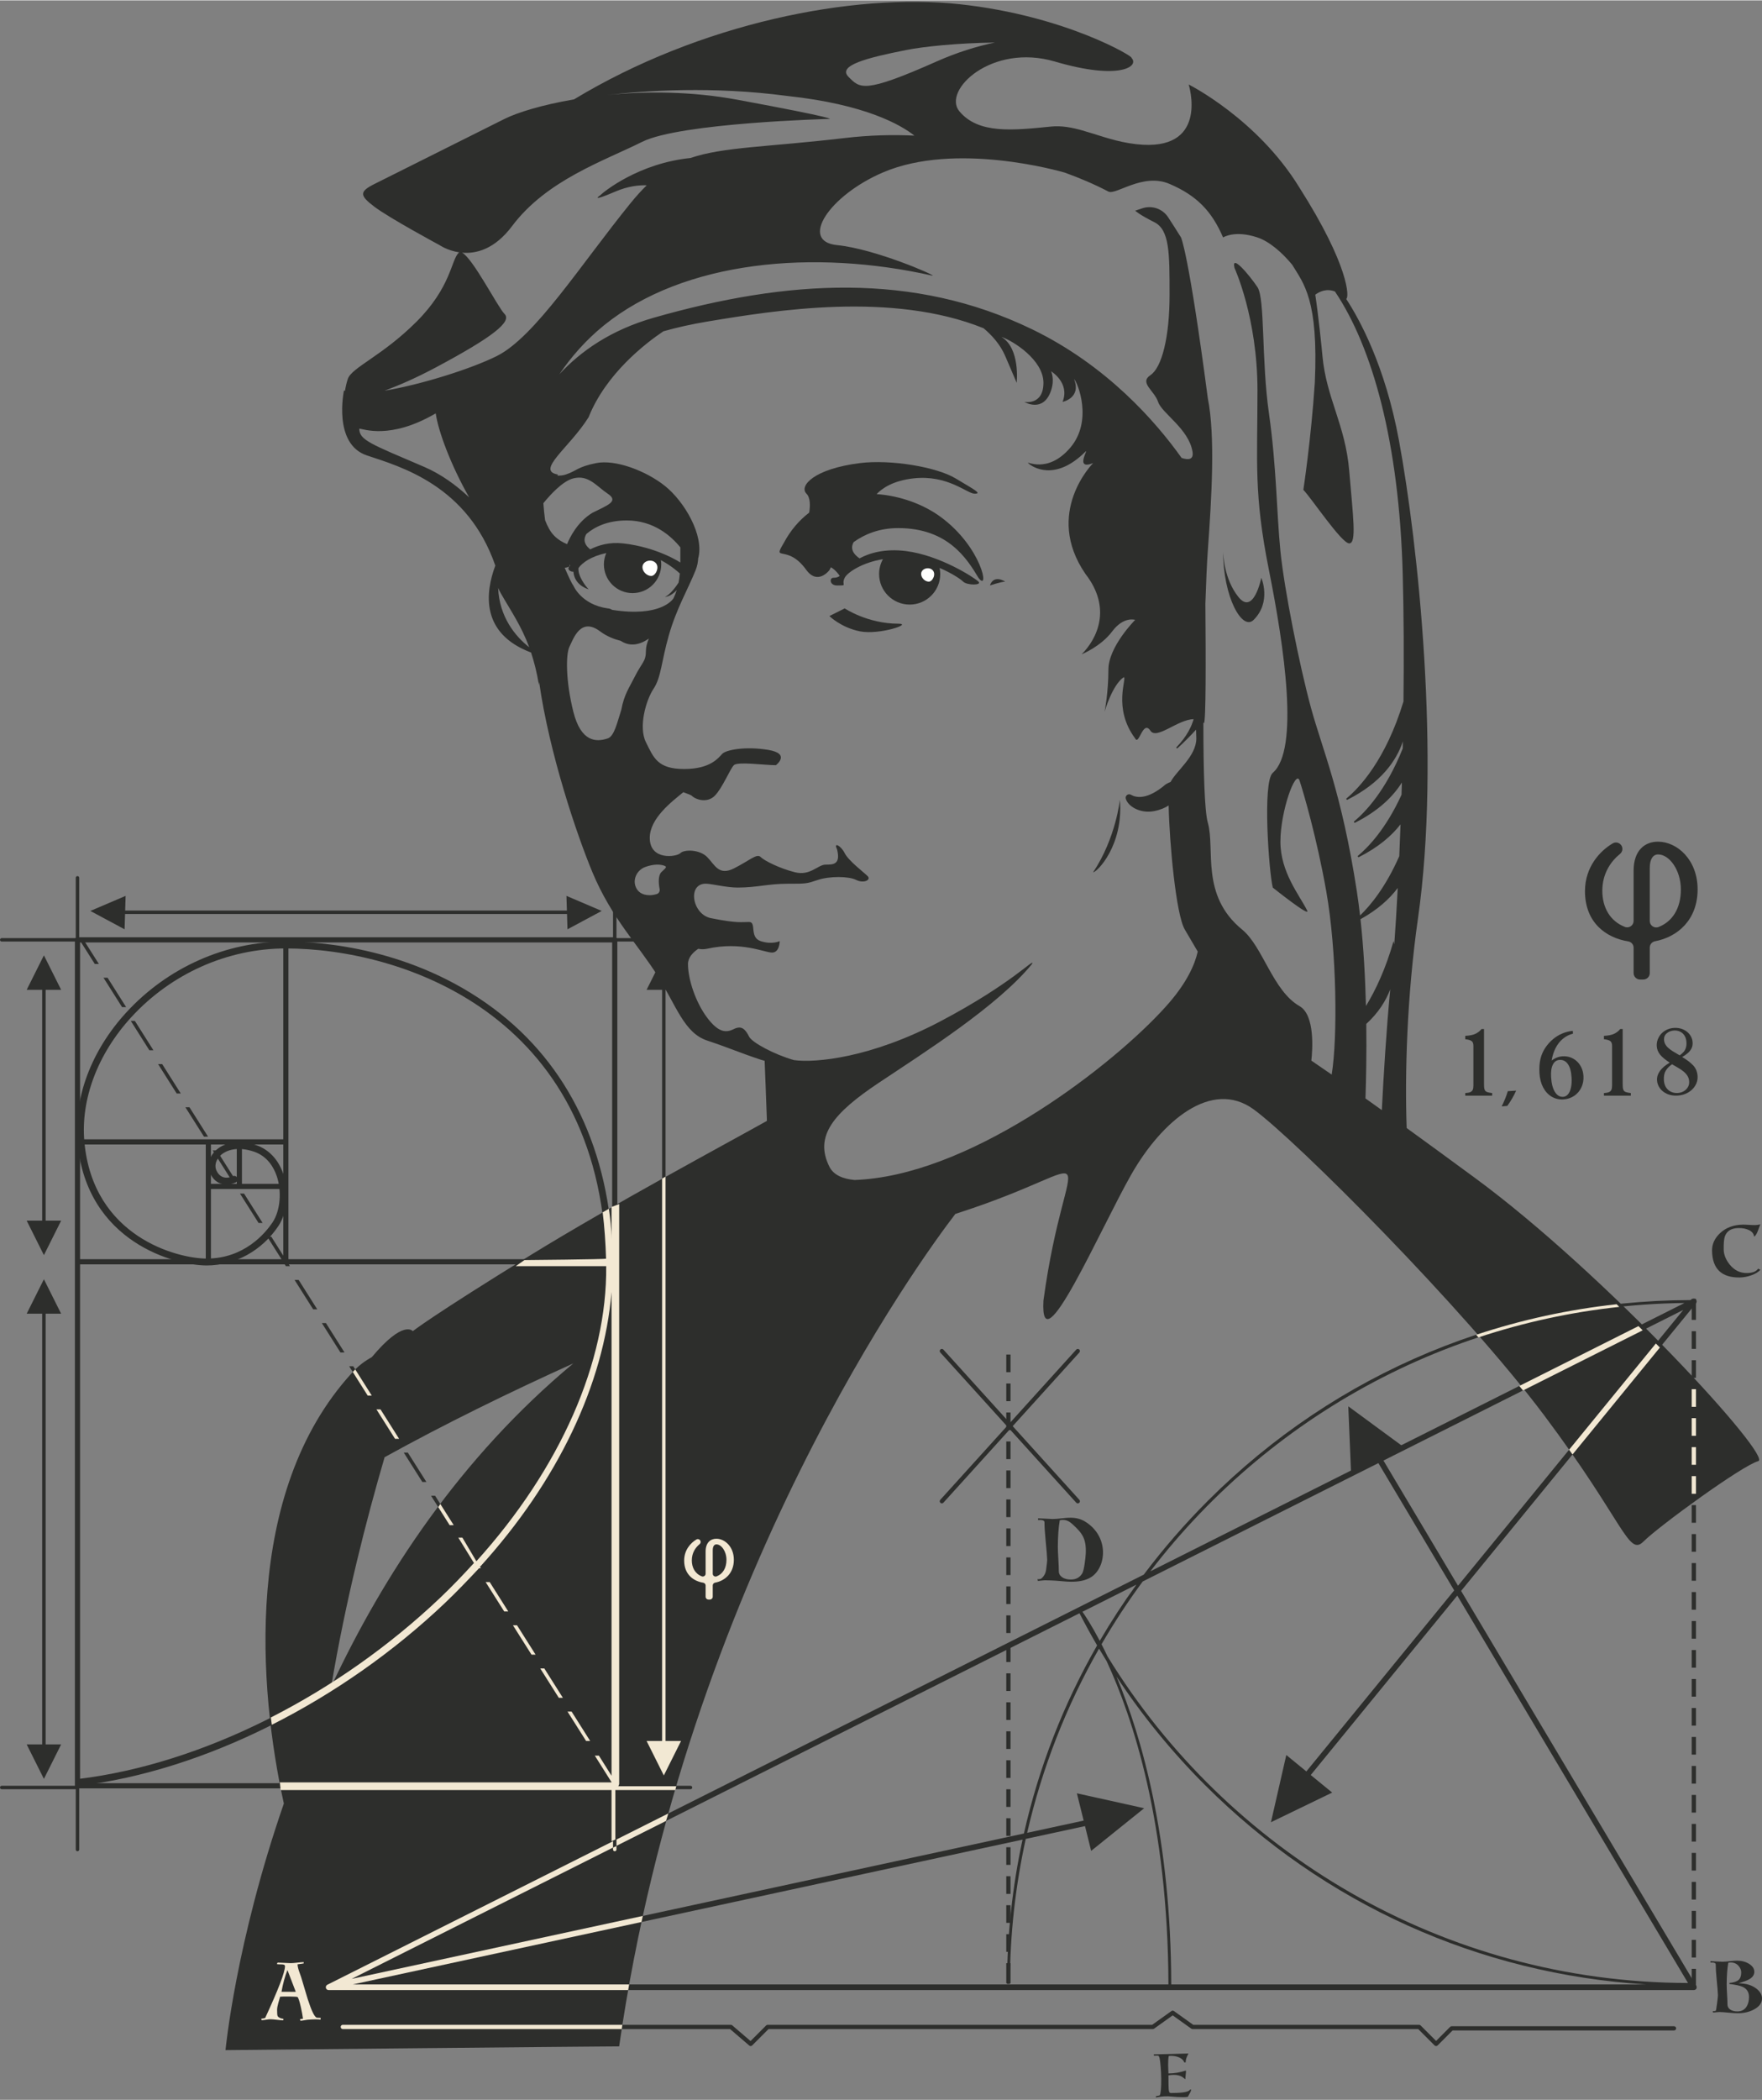 <?xml version="1.0" encoding="UTF-8"?>
<svg width="115px" height="137px" viewBox="0 0 461 549" version="1.1" xmlns="http://www.w3.org/2000/svg" xmlns:xlink="http://www.w3.org/1999/xlink">
    <rect x="0" y="0" width="461" height="549" fill="#808080" stroke="none"/>
    <title>Group</title>
    <g id="Page-1" stroke="none" stroke-width="1" fill="none" fill-rule="evenodd">
        <g id="shutterstock_1274469856" transform="translate(-157, -205)">
            <g id="Group" transform="translate(157, 205.389)">
                <path d="M246,134.611 C241.586,131.401 235.562,129.161 229.349,128.723 C230.807,127.194 233.67,125.203 239,124.611 C248,123.611 253,128.611 255,128.611 C257,128.611 255,127.611 250,124.611 C245,121.611 233,119.611 225,120.611 C212.928,122.12 209,126.611 211,128.611 C212.039,129.65 211.996,131.766 211.717,133.562 C209.114,135.55 206.811,138.19 205,141.611 C202,146.611 206,141.611 211,148.611 C214,152.611 217,148.611 217,148.611 C217,148.611 217.131,148.325 217.401,147.848 C218.553,148.548 219.32,149.528 219.703,150.116 C219.285,150.441 218.806,150.611 218,150.611 C217,150.611 217,152.611 219,152.611 C222,152.611 220,152.611 221,150.611 C221.738,149.135 225.745,146.578 231.005,145.736 C230.366,146.883 230,148.204 230,149.611 C230,154.029 233.582,157.611 238,157.611 C242.418,157.611 246,154.029 246,149.611 C246,149.069 245.939,148.544 245.834,148.033 C249.17,149.456 251.422,151.033 252,151.611 C253,152.611 257,152.611 256,151.611 C255,150.611 245.985,144.734 237,143.611 C231.586,142.934 227.551,144.09 224.885,145.528 C222.725,144.036 222.622,142.549 223.342,141.273 C226.15,139.256 229.975,137.611 235,137.611 C248,137.611 253,145.611 256,150.611 C259,154.611 257,142.611 246,134.611" id="Fill-3" fill="#2D2E2C"></path>
                <path d="M235,162.611 C227,162.611 221,158.611 221,158.611 L217,160.611 C217,160.611 220,163.611 225,164.611 C230,165.611 239,162.611 235,162.611" id="Fill-4" fill="#2D2E2C"></path>
                <path d="M286,227.611 C287,227.611 294,220.611 293,208.611 C293,208.611 292,218.611 286,227.611" id="Fill-5" fill="#2D2E2C"></path>
                <path d="M229,307.611 C227.063,307.869 225.272,308.019 223.609,308.082 C220.594,307.809 218.106,306.824 217,304.611 C213,296.611 218,290.611 230,282.611 C242,274.611 261,262.611 270,251.611 C271,249.611 265,256.611 246,266.611 C227.833,276.172 213.331,277.505 207.722,276.729 C202.397,275.204 196.739,272.089 196,270.611 C195,268.611 194,267.611 192,268.611 C190,269.611 188,269.611 185,265.611 C182,261.611 180,255.611 180,251.611 C180,249.919 181.255,248.59 182.7,247.613 C183.354,247.77 184.111,247.789 185,247.611 C194,245.611 200,248.611 202,248.611 C204,248.611 204,245.611 204,245.611 C204,245.611 202,246.611 199,245.611 C196,244.611 198,240.611 196,240.611 C194,240.611 192.934,240.998 186,239.611 C181,238.611 179.702,230.202 185,230.611 C186.739,230.746 190.196,231.611 193,231.611 C198,231.611 201,230.611 206,230.611 C211,230.611 211,230.611 214,229.611 C217,228.611 222,228.611 224,229.611 C226,230.611 228,229.611 227,228.611 C226,227.611 222,224.611 221,222.611 C220,220.611 218,219.611 219,221.611 C220,225.611 218,225.611 216,225.611 C214,225.611 212,228.611 208,227.611 C204,226.611 200,224.611 199,223.611 C198,222.611 196,224.611 192,226.611 C188,228.611 187,225.611 185,223.611 C183,221.611 179,221.611 178,222.611 C177,223.611 170,224.611 170,218.611 C170,213.485 175.829,209.096 178.777,206.676 C179.98,207.113 180.808,207.419 181,207.611 C182,208.611 185,209.611 187,207.611 C189,205.611 191,200.611 192,199.611 C193,198.611 200,199.611 203,199.611 C203,199.611 207,196.611 201,195.611 C195,194.611 190,195.611 189,196.611 C188,197.611 186,200.611 179,200.611 C172,200.611 171,197.611 169,193.611 C167,189.611 169,182.611 171,179.611 C173,176.611 173,172.611 175,165.611 C177,158.611 180,153.611 182,148.611 C182.43,147.537 182.619,146.514 182.667,145.562 C184.333,139.513 179,130.611 174,126.611 C169,122.611 161,119.611 156,120.611 C151,121.611 151,122.611 148,123.611 C147.302,123.843 146.551,123.909 145.808,123.881 C145.927,123.713 146,123.611 146,123.611 C140,122.611 149,116.611 154,108.611 C158.548,97.241 168.836,89.323 173.552,86.154 C177.047,85.158 180.857,84.301 185,83.611 C202.834,80.638 233.428,75.712 257.333,85.348 C259.511,87.168 261.714,89.611 263,92.611 C266,99.611 266,99.611 266,99.611 C266,99.611 267,90.611 262,87.611 C265,88.611 273,93.611 273,99.611 C273,105.611 268,104.611 268,104.611 C268,104.611 273,107.611 275,101.611 C276,98.611 275,96.611 275,96.611 C275,96.611 280,99.611 278,104.611 C278,104.611 283,103.611 281,98.611 C282,99.611 286,109.611 280,116.611 C274,123.611 268.293,119.904 269,120.611 C270,121.611 276,125.611 284,117.611 C285,116.611 281,122.611 286,120.611 C286,120.611 273,133.611 284,149.611 C291,158.611 287,166.611 283,170.611 C283,170.611 288,168.611 291,164.611 C294,160.611 297,161.611 297,161.611 C297,161.611 290,168.611 290,174.611 C290,180.611 289,185.611 289,185.611 C289,185.611 291,178.611 294,176.611 C295,176.611 291,184.611 297,192.611 C298,194.611 299,187.611 301,190.611 C302.612,193.029 308.118,187.658 312.29,187.572 C311.777,189.393 310.592,192.025 307.833,194.886 C307.663,195.063 307.906,195.332 308.088,195.167 C309.546,193.851 311.479,191.916 312.931,190.321 C312.977,191.429 313,192.215 313,192.611 C313,197.275 307.782,201.068 306.269,203.992 C305.903,204.128 305.494,204.314 305,204.611 C300.151,208.767 297.222,208.125 295.879,207.338 C295.208,206.944 294.35,207.563 294.533,208.32 C295,210.257 298.213,212.368 302,211.611 C303.659,211.279 304.871,210.726 305.759,210.136 C305.95,219.834 307.674,238.734 310,242.611 C310.831,243.996 312.046,246.072 313.368,248.349 C312.583,251.868 310.474,256.391 306,261.611 C294,275.611 259,303.611 229,307.611 Z M86.65,440.564 C90.45,417.882 95.93,396.621 100.628,380.571 C116.337,371.882 133.245,363.616 150.009,356.037 C120.423,380.64 100.281,411.443 86.65,440.564 Z M170,233.611 C167.89,233.611 166.769,232.622 166.29,231.339 C165.514,229.26 166.779,226.946 168.871,226.21 C171.016,225.456 172.575,225.508 173.678,225.852 C174.882,226.226 173.854,226.683 173,227.611 C172.216,228.463 172.253,230.334 172.585,232.016 C172.697,232.583 172.374,233.151 171.821,233.314 C171.201,233.497 170.582,233.611 170,233.611 Z M159,192.611 C156,193.611 152,193.611 150,185.611 C148,177.611 148,170.611 149,168.611 C150,166.611 151.877,160.769 157,164.611 C158.788,165.952 160.773,166.691 162.425,167.101 C164.311,168.357 166.775,168.574 169.771,166.496 C169.314,167.571 169,168.643 169,169.611 C169,172.611 168,172.611 166,176.611 C164.643,179.326 163.287,181.127 162.555,185.126 C161.471,188.439 160.737,192.032 159,192.611 Z M130.331,153.251 C130.514,153.692 130.733,154.144 131,154.611 C133.69,159.319 136.378,163.131 138.46,168.768 C134.802,165.903 130.641,160.841 130.331,153.251 Z M111,121.611 C97,115.611 94,114.611 94,111.611 C95,111.611 102,114.611 114,107.611 C114.651,112.167 117.845,120.958 122.751,129.575 C119.43,126.465 115.472,123.528 111,121.611 Z M114,95.611 C129,87.611 134,83.611 132,81.611 C130.228,79.839 123.744,67.077 120.9,65.59 C124.553,65.908 129.405,64.737 134,58.611 C143,46.611 158,41.611 168,36.611 C178,31.611 217,30.611 217,30.611 C217,30.611 220,30.611 193,25.611 C180.881,23.367 168.97,23.342 158.792,24.355 C168.899,23.2 186.608,22.026 206,24.611 C226.552,26.813 235.782,32.244 239.243,34.979 C233.599,34.709 227.49,34.847 221,35.611 C200.683,38.001 189.295,37.895 180.645,40.834 C167.029,42.225 157.906,49.705 157,50.611 C157,50.611 154,52.611 161,49.611 C164.283,48.204 167.115,47.902 169.209,47.972 C167.829,49.313 166.439,50.84 165,52.611 C152,68.611 140,87.611 130,92.611 C123.386,95.918 110.213,100.098 100.602,101.682 C104.253,100.34 108.75,98.411 114,95.611 Z M237,12.611 C241.574,11.696 250.337,10.784 260.314,10.634 C255.508,11.635 250.376,13.222 245,15.611 C225.919,24.091 225,22.611 222,19.611 C219,16.611 227,14.611 237,12.611 Z M155,133.611 C151.009,136.006 149.014,140.208 148.369,141.81 C147.27,141.367 146.072,140.683 145,139.611 C143.987,138.598 143.208,137.091 142.612,135.54 C142.42,134.102 142.268,132.617 142.163,131.105 C143.876,128.99 147.182,125.316 150,124.611 C154,123.611 156,126.611 159,128.611 C162,130.611 159,131.611 155,133.611 Z M178,146.611 C178,146.611 172,142.611 163,141.611 C159.517,141.224 156.641,142.039 154.414,143.179 C152.645,141.751 152.68,140.342 153.426,139.134 C155.587,137.305 158.939,135.611 164,135.611 C171.035,135.611 175.612,139.699 178,142.647 C178,143.784 178,145.081 178,146.611 Z M176.205,155.975 C175.964,156.357 172.765,160.97 160.148,158.991 C159.757,158.75 159.371,158.611 159,158.611 C152,157.611 150,152.611 150,152.611 C149.677,152.288 148.792,150.398 147.743,147.991 C148.513,147.927 149,147.611 149,147.611 L149,147.198 C149.058,147.263 149.117,147.329 149.169,147.393 C149.065,147.523 149,147.611 149,147.611 C148.276,148.335 149.124,149.053 150.026,149.02 C150.292,152.673 154,153.611 154,153.611 C153.205,152.816 151.155,150.128 151.348,148.054 C152.358,146.649 154.685,144.973 158.621,144.138 C158.224,145.049 158,146.053 158,147.111 C158,151.253 161.358,154.611 165.5,154.611 C169.642,154.611 173,151.253 173,147.111 C173,146.731 172.963,146.361 172.907,145.996 C175.602,147.429 177.402,149.046 177.868,149.485 C177.789,150.355 177.677,151.15 177.536,151.875 C176.83,152.954 175.417,154.903 174,155.611 C174,155.611 175.42,155.604 177.063,153.811 C176.807,154.637 176.515,155.348 176.205,155.975 Z M290,49.611 C292,50.611 299,44.611 306,47.611 C313,50.611 317,54.611 320,61.611 C320,61.611 323,59.611 329,61.611 C332.08,62.637 335.417,65.51 338.077,68.737 C341.068,73.68 344.992,77.798 344,99.611 C343,114.611 341,127.611 341,127.611 C343,129.611 351,141.611 353,141.611 C355,141.611 354,134.611 353,122.611 C352,110.611 347,103.611 346,92.611 C345.816,90.587 344.963,82.132 344.122,76.574 C345.222,75.758 347.054,74.891 349.266,75.738 C359.085,90.317 366.07,115.205 367,149.611 C367.281,160.02 367.325,171.457 367.198,182.944 C362.533,198.314 355.578,205.579 352.311,208.284 C352.118,208.444 352.329,208.75 352.553,208.636 C361.37,204.186 365.348,198.444 367.036,193.397 C367.024,194.017 367.012,194.635 366.999,195.254 C362.557,206.365 357.095,211.979 354.311,214.284 C354.118,214.444 354.329,214.75 354.553,214.636 C360.688,211.54 364.472,207.818 366.78,204.14 C366.75,205.213 366.719,206.28 366.687,207.341 C362.527,216.432 357.825,221.202 355.311,223.284 C355.118,223.444 355.329,223.75 355.553,223.636 C360.609,221.084 364.073,218.107 366.428,215.08 C366.323,217.922 366.213,220.709 366.095,223.407 C362.565,231.439 358.579,236.275 355.837,238.914 C355.591,236.778 355.316,234.668 355,232.611 C351,206.611 346,195.611 343,184.611 C340,173.611 336,153.611 335,143.611 C334,133.611 334,121.611 332,107.611 C330,93.611 331,77.611 329,74.611 C327,71.611 322,65.611 323,69.611 C323,69.611 329,82.611 329,101.611 C329,120.611 328,128.611 332,148.611 C336,168.611 340,195.611 333,201.611 C330.263,203.958 332,227.611 333,231.611 C333,231.611 343,239.611 342,237.611 C340,233.611 335,227.611 335,219.611 C335,211.611 339,200.611 340,203.611 C341,206.611 344.542,218.684 347,232.611 C349.774,248.333 349.981,270.886 348.415,280.518 C346.399,279.116 344.637,277.906 343.094,276.861 C343.396,274.165 344.104,264.957 340,262.611 C333,258.611 330.428,247.051 325,242.611 C314,233.611 318,221.611 316,214.611 C315.15,211.638 314.842,200.909 314.846,188.476 C314.896,188.522 314.95,188.561 315,188.611 C315.51,188.101 315.5,172.528 315.368,157.377 C315.557,151.592 315.778,146.715 316,143.611 C317,129.611 318,113.611 316,103.611 C311,65.611 309,61.611 309,61.611 C307.565,59.316 306.46,57.596 305.613,56.312 C304.156,54.101 301.401,53.144 298.889,53.981 L297,54.611 C297,54.611 298,55.611 302,57.611 C306,59.611 306,65.611 306,76.611 C306,87.611 304,95.611 301,97.611 C298,99.611 302,101.611 303,104.611 C304,107.611 311,111.611 312,117.611 C312.357,119.756 310.924,119.852 309.148,119.263 C302.378,109.748 289.586,95.088 270,85.611 C239,70.611 206,72.611 171,82.611 C159.84,85.799 151.944,91.329 146.351,97.379 C149.432,92.861 153.252,88.455 158,84.611 C179,67.611 213,64.611 244,71.611 C245,71.611 229,64.611 219,63.611 C209,62.611 217,50.611 231,44.611 C249.956,36.487 277.146,44.235 278.586,44.655 C282.479,46.061 286.346,47.697 290,49.611 Z M357.467,267.271 C360.689,264.311 362.617,261.169 363.737,258.219 C362.719,268.694 361.984,280.982 361.535,289.808 C360.03,288.728 358.605,287.71 357.255,286.748 C357.413,282.151 357.567,275.216 357.467,267.271 Z M355.949,239.888 C360.442,237.404 363.558,234.575 365.698,231.712 C365.416,237.15 365.111,242.113 364.795,246.416 C364.69,245.9 364.605,245.611 364.605,245.611 C362.524,252.895 359.922,258.428 357.379,262.581 C357.195,255.296 356.776,247.432 355.949,239.888 Z M386,307.611 C379.156,302.579 373.218,298.246 368.034,294.494 C367.541,280.674 368.048,260.275 371,239.611 C377,197.611 371,141.611 366,114.611 C362.397,95.156 355.681,82.972 352.207,77.68 C353.065,77.398 353.005,69.048 340,48.611 C329,30.611 311,21.611 311,21.611 C311,21.611 316.273,38.31 299.01,37.367 C297.859,37.304 296.608,37.163 295.249,36.933 C290.78,36.178 286.898,34.666 283.197,33.628 C280.42,32.849 277.744,32.337 275,32.611 C265,33.611 256,34.611 251,28.611 C246.473,23.179 259.439,10.74 276,15.611 C293,20.611 298.236,16.847 296,14.611 C297,14.611 279,3.611 251,0.611 C223.049,-2.384 183.141,5.585 150.174,25.508 C141.81,26.929 135.336,28.943 132,30.611 C124,34.611 102.817,45.203 98,47.611 C94,49.611 94,50.611 98,53.611 C102,56.611 115,63.611 115,63.611 C115,63.611 117.067,65.052 120.162,65.504 C120.105,65.531 120.049,65.562 120,65.611 C118,67.611 118,74.611 109,83.611 C100,92.611 92,95.611 91,98.611 C90.637,99.701 90.406,100.789 90.259,101.736 C90.173,101.694 90.077,101.657 90,101.611 C90,101.611 87,115.611 96,118.611 C104.833,121.555 122.329,126.438 129.592,147.418 C126.954,154.478 125.689,165.165 138.943,170.151 C139.75,172.573 140.452,175.323 141,178.611 C141,178.812 141,178.482 141.042,177.779 C143.728,196.67 150.979,217.961 155,227.611 C160,239.611 167,246.611 172,254.611 C177,262.611 179,269.611 185,271.611 C191,273.611 193,274.611 199,276.611 C199.328,276.72 199.683,276.819 200.054,276.911 C200.165,279.641 200.432,286.274 200.654,292.625 C190.601,298.252 160.163,314.588 139,327.611 C113,343.611 108,347.611 108,347.611 C108,347.611 105.607,344.439 97.282,354.403 C95.432,355.412 93.61,356.771 92,358.611 C63.506,389.818 67.691,441.267 74.266,471.136 C61.643,507.553 59,535.611 59,535.611 C59,535.611 163.011,534.575 161.989,534.647 C179.617,412.143 241.212,328.339 249.954,316.953 C250.307,316.838 250.66,316.721 251,316.611 C291,303.611 279,295.611 273,339.611 C272,357.611 288,320.611 296,306.611 C304,292.611 317,281.611 328,289.611 C339,297.611 383,341.611 404,369.611 C425,397.611 426,406.611 430,402.611 C434,398.611 456,382.611 460,381.611 C464,380.611 420,332.611 386,307.611 L386,307.611 Z" id="Fill-6" fill="#2D2E2C"></path>
                <path d="M328,161.611 C332.743,156.868 330,150.611 330,150.611 C330,150.611 328,160.611 324,155.611 C320.254,150.928 320.016,144.492 320.001,143.694 C320.024,155.653 325.007,164.604 328,161.611" id="Fill-7" fill="#2D2E2C"></path>
                <path d="M320,143.611 C320,143.611 320,143.64 320.001,143.694 C320.001,143.666 320,143.639 320,143.611" id="Fill-8" fill="#2D2E2C"></path>
                <path d="M259,152.611 C259,152.611 262,151.611 263,151.611 C263,151.611 260,149.611 259,152.611" id="Fill-9" fill="#2D2E2C"></path>
                <path d="M241,149.611 C241,148.197 243,147.611 244,148.611 C245,149.611 244,151.611 243,151.611 C242,151.611 241,150.611 241,149.611" id="Fill-10" fill="#FFFFFE"></path>
                <path d="M168.089,147.837 C168.089,146.216 170.38,145.546 171.525,146.691 C172.671,147.837 171.525,150.128 170.38,150.128 C169.234,150.128 168.089,148.982 168.089,147.837" id="Fill-11" fill="#FFFFFE"></path>
                <path d="M264.954,372.45 L282.401,353.185 C282.607,352.958 282.59,352.606 282.362,352.4 C282.135,352.195 281.783,352.211 281.577,352.439 L264.204,371.622 L246.831,352.439 C246.625,352.212 246.273,352.196 246.046,352.4 C245.818,352.606 245.801,352.958 246.007,353.185 L263.454,372.45 L246.007,391.715 C245.801,391.942 245.818,392.294 246.046,392.5 C246.152,392.595 246.286,392.643 246.419,392.643 C246.57,392.643 246.721,392.582 246.831,392.461 L264.204,373.278 L281.577,392.461 C281.687,392.582 281.838,392.643 281.989,392.643 C282.122,392.643 282.256,392.595 282.362,392.5 C282.59,392.294 282.607,391.942 282.401,391.715 L264.954,372.45" id="Fill-12" fill="#2D2E2C"></path>
                <polygon id="Fill-13" fill="#2D2E2C" points="442.611 458.343 443.723 458.343 443.723 453.729 442.611 453.729"></polygon>
                <polygon id="Fill-14" fill="#2D2E2C" points="442.611 473.502 443.723 473.502 443.723 468.887 442.611 468.887"></polygon>
                <polygon id="Fill-15" fill="#2D2E2C" points="442.611 465.923 443.723 465.923 443.723 461.308 442.611 461.308"></polygon>
                <polygon id="Fill-16" fill="#2D2E2C" points="442.611 450.765 443.723 450.765 443.723 446.15 442.611 446.15"></polygon>
                <polygon id="Fill-17" fill="#2D2E2C" points="442.611 443.186 443.723 443.186 443.723 438.571 442.611 438.571"></polygon>
                <polygon id="Fill-18" fill="#2D2E2C" points="442.611 344.661 443.723 344.661 443.723 339.144 442.611 339.144"></polygon>
                <polygon id="Fill-19" fill="#2D2E2C" points="442.611 511.396 443.723 511.396 443.723 506.781 442.611 506.781"></polygon>
                <polygon id="Fill-20" fill="#2D2E2C" points="442.611 503.817 443.723 503.817 443.723 499.203 442.611 499.203"></polygon>
                <polygon id="Fill-21" fill="#2D2E2C" points="442.611 435.607 443.723 435.607 443.723 430.993 442.611 430.993"></polygon>
                <polygon id="Fill-22" fill="#2D2E2C" points="442.611 481.081 443.723 481.081 443.723 476.465 442.611 476.465"></polygon>
                <polygon id="Fill-23" fill="#2D2E2C" points="442.611 488.66 443.723 488.66 443.723 484.045 442.611 484.045"></polygon>
                <polygon id="Fill-24" fill="#2D2E2C" points="442.611 496.238 443.723 496.238 443.723 491.624 442.611 491.624"></polygon>
                <polygon id="Fill-25" fill="#2D2E2C" points="442.611 420.45 443.723 420.45 443.723 415.835 442.611 415.835"></polygon>
                <polygon id="Fill-26" fill="#2D2E2C" points="442.611 359.818 443.723 359.818 443.723 355.204 442.611 355.204"></polygon>
                <polygon id="Fill-27" fill="#2D2E2C" points="442.611 374.976 443.723 374.976 443.723 370.361 442.611 370.361"></polygon>
                <polygon id="Fill-28" fill="#2D2E2C" points="442.611 367.397 443.723 367.397 443.723 362.783 442.611 362.783"></polygon>
                <polygon id="Fill-29" fill="#2D2E2C" points="442.611 519.63 443.723 519.63 443.723 514.36 442.611 514.36"></polygon>
                <polygon id="Fill-30" fill="#2D2E2C" points="442.611 352.24 443.723 352.24 443.723 347.625 442.611 347.625"></polygon>
                <polygon id="Fill-31" fill="#2D2E2C" points="442.611 382.555 443.723 382.555 443.723 377.94 442.611 377.94"></polygon>
                <polygon id="Fill-32" fill="#2D2E2C" points="442.611 428.028 443.723 428.028 443.723 423.414 442.611 423.414"></polygon>
                <polygon id="Fill-33" fill="#2D2E2C" points="442.611 405.292 443.723 405.292 443.723 400.677 442.611 400.677"></polygon>
                <polygon id="Fill-34" fill="#2D2E2C" points="442.611 412.871 443.723 412.871 443.723 408.256 442.611 408.256"></polygon>
                <polygon id="Fill-35" fill="#2D2E2C" points="442.611 390.134 443.723 390.134 443.723 385.519 442.611 385.519"></polygon>
                <polygon id="Fill-36" fill="#2D2E2C" points="442.611 397.713 443.723 397.713 443.723 393.098 442.611 393.098"></polygon>
                <polygon id="Fill-37" fill="#2D2E2C" points="263.278 456.862 264.389 456.862 264.389 452.247 263.278 452.247"></polygon>
                <polygon id="Fill-38" fill="#2D2E2C" points="263.278 472.019 264.389 472.019 264.389 467.405 263.278 467.405"></polygon>
                <polygon id="Fill-39" fill="#2D2E2C" points="263.278 464.441 264.389 464.441 264.389 459.826 263.278 459.826"></polygon>
                <polygon id="Fill-40" fill="#2D2E2C" points="263.278 449.283 264.389 449.283 264.389 444.669 263.278 444.669"></polygon>
                <polygon id="Fill-41" fill="#2D2E2C" points="263.278 441.704 264.389 441.704 264.389 437.09 263.278 437.09"></polygon>
                <polygon id="Fill-42" fill="#2D2E2C" points="263.278 509.914 264.389 509.914 264.389 505.299 263.278 505.299"></polygon>
                <polygon id="Fill-43" fill="#2D2E2C" points="263.278 502.335 264.389 502.335 264.389 497.72 263.278 497.72"></polygon>
                <polygon id="Fill-44" fill="#2D2E2C" points="263.278 434.125 264.389 434.125 264.389 429.51 263.278 429.51"></polygon>
                <polygon id="Fill-45" fill="#2D2E2C" points="263.278 479.598 264.389 479.598 264.389 474.984 263.278 474.984"></polygon>
                <polygon id="Fill-46" fill="#2D2E2C" points="263.278 487.177 264.389 487.177 264.389 482.562 263.278 482.562"></polygon>
                <polygon id="Fill-47" fill="#2D2E2C" points="263.278 494.757 264.389 494.757 264.389 490.141 263.278 490.141"></polygon>
                <polygon id="Fill-48" fill="#2D2E2C" points="263.278 418.967 264.389 418.967 264.389 414.353 263.278 414.353"></polygon>
                <polygon id="Fill-49" fill="#2D2E2C" points="263.278 358.337 264.389 358.337 264.389 353.721 263.278 353.721"></polygon>
                <polygon id="Fill-50" fill="#2D2E2C" points="263.278 373.494 264.389 373.494 264.389 368.88 263.278 368.88"></polygon>
                <polygon id="Fill-51" fill="#2D2E2C" points="263.278 365.916 264.389 365.916 264.389 361.3 263.278 361.3"></polygon>
                <polygon id="Fill-52" fill="#2D2E2C" points="263.278 518.148 264.389 518.148 264.389 512.879 263.278 512.879"></polygon>
                <polygon id="Fill-53" fill="#2D2E2C" points="263.278 381.073 264.389 381.073 264.389 376.459 263.278 376.459"></polygon>
                <polygon id="Fill-54" fill="#2D2E2C" points="263.278 426.547 264.389 426.547 264.389 421.931 263.278 421.931"></polygon>
                <polygon id="Fill-55" fill="#2D2E2C" points="263.278 403.809 264.389 403.809 264.389 399.195 263.278 399.195"></polygon>
                <polygon id="Fill-56" fill="#2D2E2C" points="263.278 411.388 264.389 411.388 264.389 406.774 263.278 406.774"></polygon>
                <polygon id="Fill-57" fill="#2D2E2C" points="263.278 388.652 264.389 388.652 264.389 384.037 263.278 384.037"></polygon>
                <polygon id="Fill-58" fill="#2D2E2C" points="263.278 396.231 264.389 396.231 264.389 391.616 263.278 391.616"></polygon>
                <polyline id="Fill-59" fill="#2D2E2C" points="367.289 377.94 352.759 367.262 353.5 385.048 367.289 377.94"></polyline>
                <path d="M289.773,432.677 C289.229,431.529 288.703,430.465 288.198,429.482 C291.491,423.805 295.092,418.331 298.97,413.07 L360.633,382.111 L380.469,415.401 L341.787,462.739 L336.541,458.446 L332.523,476.024 L348.546,468.27 L342.934,463.677 L381.275,416.756 L441.64,518.062 C377.469,517.915 321.146,483.747 289.773,432.677 Z M306.439,518.436 C306.342,480.059 298.69,453.606 292.123,437.951 C298.779,448.042 306.502,457.536 315.247,466.281 C346.406,497.439 387.014,515.708 430.606,518.436 L306.439,518.436 Z M92.317,518.436 L267.532,480.569 C264.88,492.835 263.503,505.469 263.469,518.312 L264.21,518.312 C264.246,505.299 265.683,492.611 268.375,480.386 L283.877,477.037 L285.482,483.515 L299.355,472.362 L281.751,468.459 L283.52,475.597 L268.738,478.792 C272.674,461.674 279.072,445.488 287.545,430.629 C288.195,431.726 288.857,432.816 289.532,433.901 C296.379,448.669 305.591,476.339 305.699,518.436 L92.317,518.436 Z M287.04,429.783 C278.237,445.129 271.794,461.677 267.889,478.975 L91.989,516.99 L282.43,421.375 C283.891,424.215 285.424,427.02 287.04,429.783 Z M297.313,413.902 C293.87,418.656 290.676,423.557 287.736,428.591 C285.591,424.511 283.917,421.997 283.205,420.986 L297.313,413.902 Z M440.721,340.243 L361.2,380.168 L358.583,375.776 C358.373,375.424 357.918,375.308 357.567,375.518 C357.216,375.728 357.101,376.182 357.31,376.534 L359.872,380.835 L300.973,410.406 C333.247,368.281 383.826,340.896 440.721,340.243 Z M381.467,414.18 L361.961,381.445 L440.396,342.065 L381.467,414.18 Z M382.273,415.535 L443.74,340.313 C443.962,340.043 443.964,339.654 443.745,339.381 C443.525,339.106 443.145,339.024 442.835,339.181 L442.239,339.48 C394.546,339.625 349.729,358.259 315.988,391.999 C309.91,398.078 304.33,404.521 299.251,411.271 L85.65,518.515 C85.343,518.67 85.182,519.013 85.261,519.348 C85.34,519.682 85.639,519.918 85.982,519.918 L443.167,519.918 C443.434,519.918 443.679,519.775 443.811,519.544 C443.942,519.312 443.939,519.026 443.804,518.798 L382.273,415.535 L382.273,415.535 Z" id="Fill-60" fill="#2D2E2C"></path>
                <path d="M77.385,520.371 C76.917,519.106 76.188,517.206 75.205,514.675 C74.545,516.341 74.027,518.235 73.651,520.357 L77.385,520.371 Z M83.921,527.191 L83.852,527.652 C83.139,527.537 81.997,527.548 80.424,527.676 C80.28,527.688 79.984,527.736 79.538,527.821 C79.151,527.891 78.853,527.928 78.648,527.928 C78.587,527.925 78.549,527.879 78.537,527.78 C78.506,527.633 78.492,527.547 78.496,527.522 L79.271,527.395 C79.171,526.598 78.99,525.607 78.726,524.427 C78.377,522.868 78.083,521.971 77.847,521.735 C77.773,521.662 77.089,521.617 75.802,521.599 C74.556,521.583 73.719,521.599 73.288,521.645 C73.259,521.745 73.091,522.32 72.792,523.377 C72.597,524.076 72.501,524.644 72.498,525.087 C72.494,525.972 72.538,526.498 72.627,526.672 C72.802,527.054 73.32,527.312 74.177,527.451 L74.111,527.817 C73.725,527.817 73.162,527.773 72.42,527.683 C71.681,527.594 71.124,527.549 70.755,527.548 C70.5,527.549 70.125,527.585 69.621,527.666 C69.114,527.744 68.729,527.788 68.463,527.799 L68.331,527.411 C68.568,527.387 68.917,527.323 69.376,527.214 C72.83,519.758 74.558,515.247 74.561,513.674 C74.563,513.356 74.291,513.198 73.74,513.194 C73.031,513.191 72.595,513.167 72.431,513.116 C72.476,512.921 72.564,512.791 72.699,512.729 C73.07,512.731 73.626,512.757 74.379,512.801 C75.124,512.847 75.693,512.867 76.076,512.871 C76.449,512.872 77.011,512.829 77.77,512.741 C78.522,512.65 79.088,512.605 79.46,512.607 L79.459,512.939 C79.116,513.011 78.583,513.09 77.855,513.172 C77.854,513.589 77.97,514.154 78.206,514.87 C78.408,515.433 78.607,516 78.799,516.565 C79.371,518.469 79.941,520.377 80.512,522.28 C81.496,525.328 82.279,526.948 82.874,527.132 C82.931,527.144 83.283,527.163 83.921,527.191 L83.921,527.191 Z" id="Fill-61" fill="#2D2E2C"></path>
                <path d="M457.604,521.739 C457.607,520.503 457.078,519.625 456.005,519.105 C455.367,518.789 454.187,518.524 452.475,518.318 L452.474,518.055 C453.638,517.932 454.445,517.663 454.89,517.249 C455.334,516.832 455.562,516.193 455.566,515.33 C455.571,514.706 455.344,514.132 454.886,513.602 C454.351,512.997 453.672,512.693 452.845,512.69 C452.613,512.691 452.393,512.714 452.176,512.769 C451.909,514.288 451.771,516.175 451.76,518.429 C451.76,519.008 451.789,519.882 451.862,521.047 C451.934,522.214 451.968,523.092 451.967,523.68 C451.964,524.23 452.199,524.668 452.676,525 C453.153,525.332 453.771,525.498 454.543,525.5 C455.664,525.505 456.488,525.054 457.017,524.148 C457.402,523.494 457.599,522.69 457.604,521.739 Z M461,522.099 C460.995,523.272 460.311,524.222 458.944,524.96 C457.699,525.646 456.243,525.985 454.574,525.973 C454.035,525.972 453.25,525.922 452.207,525.816 C451.167,525.713 450.379,525.661 449.845,525.658 C449.645,525.658 449.362,525.675 449.005,525.718 C448.643,525.762 448.379,525.788 448.21,525.797 L448.119,525.422 C448.521,525.443 448.785,525.402 448.922,525.292 C448.974,525.262 449.073,524.644 449.234,523.443 C449.39,522.236 449.472,521.528 449.474,521.31 C449.446,520.465 449.336,519.109 449.146,517.235 C448.971,515.472 448.887,514.127 448.891,513.199 C448.893,512.816 448.434,512.657 447.511,512.715 L447.516,512.353 C449.523,512.454 450.561,512.501 450.639,512.503 C451.084,512.502 451.727,512.457 452.569,512.361 C453.413,512.269 454.056,512.22 454.502,512.223 C455.68,512.228 456.714,512.501 457.597,513.04 C458.527,513.615 458.991,514.315 458.988,515.145 C458.986,515.934 458.55,516.579 457.669,517.08 C457.149,517.39 456.229,517.734 454.907,518.097 C455.245,518.135 455.757,518.191 456.447,518.269 C457.705,518.463 458.771,518.919 459.657,519.632 C460.557,520.379 461.006,521.202 461,522.099 L461,522.099 Z" id="Fill-62" fill="#2D2E2C"></path>
                <path d="M284.068,405.808 C284.251,401.852 283.175,400.451 280.576,398.071 C279.85,397.407 279.097,396.964 278.089,396.961 C277.808,396.963 277.538,396.99 277.273,397.058 C276.95,398.907 276.78,401.205 276.767,403.951 C276.767,404.655 276.804,405.718 276.893,407.137 C276.979,408.559 277.021,409.63 277.021,410.344 C277.017,411.014 277.303,411.547 277.883,411.952 C278.465,412.356 279.218,412.557 280.156,412.56 C281.522,412.567 282.525,412.019 283.17,410.914 C283.64,410.118 284.014,406.965 284.068,405.808 Z M285.517,411.902 C284.063,412.841 282.229,413.151 280.195,413.137 C279.539,413.136 278.583,413.075 277.313,412.947 C276.047,412.82 274.192,412.757 273.542,412.753 C273.299,412.754 272.955,412.774 272.52,412.826 C272.079,412.881 271.758,412.911 271.552,412.924 L271.441,412.465 C271.93,412.491 272.252,412.442 272.418,412.308 C272.481,412.271 273.496,411.518 273.692,410.055 C273.881,408.586 273.981,407.723 273.983,407.46 C273.951,406.428 273.816,404.779 273.584,402.496 C273.371,400.349 273.268,398.712 273.273,397.581 C273.276,397.114 272.717,396.92 271.593,396.992 L271.599,396.55 C274.044,396.674 275.308,396.73 275.402,396.733 C275.944,396.732 276.728,396.676 277.754,396.559 C278.781,396.448 279.564,396.389 280.107,396.392 C281.542,396.399 282.802,396.727 283.877,397.387 C290.319,401.343 289.426,409.381 285.517,411.902 L285.517,411.902 Z" id="Fill-63" fill="#2D2E2C"></path>
                <path d="M460.579,319.691 C460.491,319.834 460.272,320.407 459.909,321.408 C459.621,322.177 459.296,322.679 458.94,322.914 C458.862,322.175 458.436,321.611 457.663,321.215 C456.887,320.82 455.944,320.629 454.837,320.644 C453.004,320.671 451.824,321.385 451.301,322.783 C451.061,323.423 450.955,324.58 450.979,326.258 C450.998,327.582 451.514,328.882 452.522,330.162 C453.754,331.688 455.268,332.439 457.068,332.412 C458.54,332.39 459.509,332.012 459.979,331.27 L460.581,331.556 C460.095,332.123 459.322,332.596 458.271,332.979 C457.218,333.359 456.193,333.556 455.202,333.573 C450.425,333.643 448,331.312 447.931,326.58 C447.904,324.883 448.585,323.368 449.973,322.032 C451.521,320.55 453.521,319.796 455.967,319.757 C456.326,319.753 456.87,319.77 457.59,319.814 C458.309,319.861 458.844,319.882 459.191,319.875 C459.556,319.87 460.02,319.808 460.579,319.691" id="Fill-64" fill="#2D2E2C"></path>
                <path d="M310.775,547.822 C310.488,547.879 310.081,547.911 309.547,547.917 C308.671,547.924 307.375,547.849 305.664,547.689 C305.566,547.698 305.446,547.703 305.302,547.694 C305.1,547.697 304.97,547.697 304.925,547.697 C304.296,547.702 303.473,547.797 302.452,547.983 L302.375,547.694 C302.615,547.643 302.967,547.56 303.424,547.448 C303.706,546.932 303.838,545.475 303.815,543.09 C303.805,541.965 303.752,540.877 303.655,539.813 C303.521,538.047 303.314,537.132 303.035,537.072 C302.914,537.047 302.539,537.047 301.915,537.082 L301.858,536.724 C303.04,536.713 304.557,536.68 306.41,536.625 C308.503,536.55 310.016,536.51 310.941,536.499 C310.422,537.437 310.181,538.206 310.222,538.815 L309.843,538.818 C309.658,538.267 309.203,537.835 308.479,537.517 C307.826,537.241 307.092,537.1 306.288,537.111 C306.107,537.112 305.938,537.122 305.781,537.143 C305.666,537.703 305.615,538.504 305.623,539.529 C305.626,539.965 305.653,540.691 305.698,541.713 C307.155,541.727 308.675,541.471 310.262,540.953 C310.285,541.025 310.299,541.132 310.301,541.271 C310.302,541.418 310.271,541.749 310.202,542.263 C310.144,542.723 310.13,543.05 310.156,543.245 C309.854,543.015 309.549,542.793 309.247,542.579 C308.665,542.24 307.929,542.078 307.037,542.085 C306.629,542.088 306.183,542.131 305.703,542.211 L305.727,544.86 C305.734,545.625 305.79,546.176 305.889,546.514 C305.937,546.69 306.076,546.795 306.306,546.827 C306.342,546.827 306.564,546.826 306.974,546.818 C309.636,546.797 311.101,546.498 311.373,545.924 L311.681,545.962 C311.561,546.324 311.494,546.523 311.47,546.557 C311.245,546.983 311.012,547.406 310.775,547.822" id="Fill-65" fill="#2D2E2C"></path>
                <path d="M375.731,534.553 C375.589,534.553 375.447,534.5 375.339,534.391 L371.055,530.107 L312.001,530.107 C311.886,530.107 311.773,530.071 311.679,530.004 L306.814,526.53 L301.95,530.004 C301.855,530.071 301.743,530.107 301.627,530.107 L201.075,530.107 L196.792,534.391 C196.586,534.596 196.258,534.609 196.037,534.42 L191.005,530.107 L89.688,530.107 C89.381,530.107 89.132,529.859 89.132,529.551 C89.132,529.245 89.381,528.996 89.688,528.996 L191.211,528.996 C191.344,528.996 191.472,529.044 191.573,529.13 L196.369,533.241 L200.452,529.159 C200.556,529.054 200.697,528.996 200.845,528.996 L301.449,528.996 L306.492,525.394 C306.684,525.257 306.944,525.257 307.137,525.394 L312.18,528.996 L371.285,528.996 C371.433,528.996 371.574,529.054 371.678,529.159 L375.731,533.213 L379.414,529.529 C379.519,529.425 379.659,529.367 379.808,529.367 L437.979,529.367 C438.286,529.367 438.535,529.615 438.535,529.923 C438.535,530.229 438.286,530.478 437.979,530.478 L380.037,530.478 L376.125,534.391 C376.016,534.5 375.874,534.553 375.731,534.553" id="Fill-66" fill="#2D2E2C"></path>
                <path d="M77.385,520.371 C76.917,519.106 76.188,517.206 75.205,514.675 C74.545,516.341 74.027,518.235 73.651,520.357 L77.385,520.371 Z M83.921,527.191 L83.852,527.652 C83.139,527.537 81.997,527.548 80.424,527.676 C80.28,527.688 79.984,527.736 79.538,527.821 C79.151,527.891 78.853,527.928 78.648,527.928 C78.587,527.925 78.549,527.879 78.537,527.78 C78.506,527.633 78.492,527.547 78.496,527.522 L79.271,527.395 C79.171,526.598 78.99,525.607 78.726,524.427 C78.377,522.868 78.083,521.971 77.847,521.735 C77.773,521.662 77.089,521.617 75.802,521.599 C74.556,521.583 73.719,521.599 73.288,521.645 C73.259,521.745 73.091,522.32 72.792,523.377 C72.597,524.076 72.501,524.644 72.498,525.087 C72.494,525.972 72.538,526.498 72.627,526.672 C72.802,527.054 73.32,527.312 74.177,527.451 L74.111,527.817 C73.725,527.817 73.162,527.773 72.42,527.683 C71.681,527.594 71.124,527.549 70.755,527.548 C70.5,527.549 70.125,527.585 69.621,527.666 C69.114,527.744 68.729,527.788 68.463,527.799 L68.331,527.411 C68.568,527.387 68.917,527.323 69.376,527.214 C72.83,519.758 74.558,515.247 74.561,513.674 C74.563,513.356 74.291,513.198 73.74,513.194 C73.031,513.191 72.595,513.167 72.431,513.116 C72.476,512.921 72.564,512.791 72.699,512.729 C73.07,512.731 73.626,512.757 74.379,512.801 C75.124,512.847 75.693,512.867 76.076,512.871 C76.449,512.872 77.011,512.829 77.77,512.741 C78.522,512.65 79.088,512.605 79.46,512.607 L79.459,512.939 C79.116,513.011 78.583,513.09 77.855,513.172 C77.854,513.589 77.97,514.154 78.206,514.87 C78.408,515.433 78.607,516 78.799,516.565 C79.371,518.469 79.941,520.377 80.512,522.28 C81.496,525.328 82.279,526.948 82.874,527.132 C82.931,527.144 83.283,527.163 83.921,527.191 L83.921,527.191 Z" id="Fill-67" fill="#F2E8D3"></path>
                <path d="M162.837,528.996 L89.688,528.996 C89.381,528.996 89.132,529.245 89.132,529.551 C89.132,529.859 89.381,530.107 89.688,530.107 L162.665,530.107 L162.837,528.996" id="Fill-68" fill="#F2E8D3"></path>
                <path d="M164.611,518.436 L92.317,518.436 L167.837,502.115 L168.184,500.523 L91.989,516.99 L174.259,475.684 L174.861,473.724 L85.65,518.515 C85.343,518.669 85.182,519.013 85.261,519.348 C85.34,519.682 85.639,519.918 85.982,519.918 L164.347,519.918 L164.611,518.436" id="Fill-69" fill="#F2E8D3"></path>
                <path d="M386.8,349.242 C398.593,345.34 410.924,342.628 423.653,341.264 L422.958,340.569 C410.365,341.946 398.062,344.631 386.207,348.555 C386.399,348.778 386.6,349.009 386.8,349.242" id="Fill-70" fill="#F2E8D3"></path>
                <path d="M411.429,379.855 L434.279,351.89 L433.227,350.838 L410.531,378.612 C410.835,379.03 411.134,379.444 411.429,379.855" id="Fill-71" fill="#F2E8D3"></path>
                <path d="M398.467,363.116 L429.782,347.393 L428.678,346.289 L397.505,361.94 C397.824,362.33 398.146,362.722 398.467,363.116" id="Fill-72" fill="#F2E8D3"></path>
                <polygon id="Fill-73" fill="#F2E8D3" points="442.611 374.976 443.723 374.976 443.723 370.361 442.611 370.361"></polygon>
                <polygon id="Fill-74" fill="#F2E8D3" points="442.611 367.397 443.723 367.397 443.723 362.783 442.611 362.783"></polygon>
                <polygon id="Fill-75" fill="#F2E8D3" points="442.611 382.555 443.723 382.555 443.723 377.94 442.611 377.94"></polygon>
                <polygon id="Fill-76" fill="#F2E8D3" points="442.611 390.134 443.723 390.134 443.723 385.519 442.611 385.519"></polygon>
                <path d="M20.95,465.815 L160.164,465.815 L160.164,330.141 L20.95,330.141 L20.95,465.815 Z M20.95,297.444 L74.112,297.444 L74.112,245.957 L20.95,245.957 L20.95,297.444 Z M55.19,309.087 L61.948,309.087 L61.948,298.796 L55.19,298.796 L55.19,309.087 Z M63.299,309.087 L74.112,309.087 L74.112,298.796 L63.299,298.796 L63.299,309.087 Z M20.95,328.79 L53.838,328.79 L53.838,298.796 L20.95,298.796 L20.95,328.79 Z M55.19,328.79 L74.112,328.79 L74.112,310.438 L55.19,310.438 L55.19,328.79 Z M75.464,328.79 L160.164,328.79 L160.164,245.957 L75.464,245.957 L75.464,328.79 Z M160.839,244.605 L20.274,244.605 C19.901,244.605 19.598,244.908 19.598,245.281 L19.598,466.491 C19.598,466.864 19.901,467.167 20.274,467.167 L160.839,467.167 C161.212,467.167 161.515,466.864 161.515,466.491 L161.515,245.281 C161.515,244.908 161.212,244.605 160.839,244.605 L160.839,244.605 Z" id="Fill-77" fill="#2D2E2C"></path>
                <polyline id="Fill-78" fill="#2D2E2C" points="69.927 322.922 74.789 330.606 75.855 330.606 70.994 322.922 69.927 322.922"></polyline>
                <polyline id="Fill-79" fill="#2D2E2C" points="77.069 334.211 81.93 341.894 82.997 341.894 78.135 334.211 77.069 334.211"></polyline>
                <polyline id="Fill-80" fill="#2D2E2C" points="62.786 311.633 67.647 319.318 68.713 319.318 63.852 311.633 62.786 311.633"></polyline>
                <polyline id="Fill-81" fill="#2D2E2C" points="84.21 345.499 89.072 353.182 90.138 353.182 85.277 345.499 84.21 345.499"></polyline>
                <polyline id="Fill-82" fill="#2D2E2C" points="41.361 277.769 46.222 285.453 47.289 285.453 42.427 277.769 41.361 277.769"></polyline>
                <polyline id="Fill-83" fill="#2D2E2C" points="34.22 266.48 39.081 274.165 40.147 274.165 35.286 266.48 34.22 266.48"></polyline>
                <polyline id="Fill-84" fill="#2D2E2C" points="55.644 300.345 60.505 308.029 61.572 308.029 56.71 300.345 55.644 300.345"></polyline>
                <polyline id="Fill-85" fill="#2D2E2C" points="27.078 255.192 31.939 262.877 33.005 262.877 28.144 255.192 27.078 255.192"></polyline>
                <polyline id="Fill-86" fill="#2D2E2C" points="48.502 289.057 53.364 296.741 54.43 296.741 49.569 289.057 48.502 289.057"></polyline>
                <polyline id="Fill-87" fill="#2D2E2C" points="91.352 356.787 96.213 364.47 97.279 364.47 92.418 356.787 91.352 356.787"></polyline>
                <polyline id="Fill-88" fill="#2D2E2C" points="98.494 368.075 103.355 375.759 104.421 375.759 99.56 368.075 98.494 368.075"></polyline>
                <polyline id="Fill-89" fill="#2D2E2C" points="105.635 379.363 110.497 387.048 111.563 387.048 106.701 379.363 105.635 379.363"></polyline>
                <polyline id="Fill-90" fill="#2D2E2C" points="141.343 435.804 146.204 443.489 147.271 443.489 142.409 435.804 141.343 435.804"></polyline>
                <polyline id="Fill-91" fill="#2D2E2C" points="148.484 447.093 153.346 454.777 154.412 454.777 149.551 447.093 148.484 447.093"></polyline>
                <path d="M161.67,466.25 L156.692,458.382 L155.626,458.382 L160.909,466.732 C160.995,466.868 161.141,466.941 161.29,466.941 C161.373,466.941 161.456,466.919 161.53,466.872 C161.741,466.739 161.804,466.46 161.67,466.25" id="Fill-92" fill="#2D2E2C"></path>
                <path d="M21.385,245.35 C21.174,245.483 21.112,245.761 21.245,245.972 L24.798,251.588 L25.864,251.588 L22.006,245.49 C21.873,245.28 21.595,245.219 21.385,245.35" id="Fill-93" fill="#2D2E2C"></path>
                <polyline id="Fill-94" fill="#2D2E2C" points="119.918 401.94 124.78 409.624 125.846 409.624 120.984 401.94 119.918 401.94"></polyline>
                <polyline id="Fill-95" fill="#2D2E2C" points="112.777 390.652 117.638 398.336 118.704 398.336 113.843 390.652 112.777 390.652"></polyline>
                <polyline id="Fill-96" fill="#2D2E2C" points="134.201 424.516 139.063 432.201 140.129 432.201 135.268 424.516 134.201 424.516"></polyline>
                <polyline id="Fill-97" fill="#2D2E2C" points="127.06 413.228 131.921 420.912 132.987 420.912 128.126 413.228 127.06 413.228"></polyline>
                <path d="M20.723,466.491 C20.274,466.491 19.885,466.156 19.83,465.699 C19.77,465.205 20.122,464.756 20.616,464.695 C52.742,460.788 88.091,443.11 115.175,417.405 C143.604,390.424 159.428,358.076 158.586,328.654 C156.757,264.618 105.052,247.533 74.788,247.533 C59.543,247.533 44.79,254.1 34.312,265.55 C25.549,275.126 21.089,286.967 22.072,298.04 C24.291,323.009 46.469,328.629 54.063,328.629 C63.93,328.629 69.429,321.978 71.335,319.118 C73.328,316.129 73.773,311.041 72.393,307.019 C71.621,304.768 69.953,301.837 66.393,300.649 C61.894,299.151 58.772,300.362 57.354,302 C56.363,303.142 56.102,304.559 56.672,305.699 C58.031,308.42 60.583,307.241 60.869,307.098 C61.315,306.877 61.855,307.057 62.078,307.502 C62.301,307.947 62.12,308.488 61.675,308.711 C61.563,308.765 60.546,309.256 59.245,309.256 C57.963,309.256 56.197,308.779 55.06,306.506 C54.158,304.701 54.515,302.522 55.992,300.819 C57.792,298.742 61.618,297.157 66.963,298.94 C70.286,300.048 72.82,302.709 74.098,306.435 C75.67,311.016 75.15,316.644 72.834,320.118 C68.529,326.576 61.512,330.43 54.063,330.43 C46.041,330.43 22.614,324.509 20.277,298.2 C19.249,286.625 23.88,274.281 32.982,264.335 C43.801,252.512 59.039,245.731 74.788,245.731 C84.081,245.731 107.982,247.439 129.166,263.257 C148.789,277.908 159.585,300.505 160.389,328.603 C161.243,358.536 145.216,391.38 116.417,418.712 C89.061,444.674 53.329,462.532 20.833,466.485 C20.796,466.491 20.76,466.491 20.723,466.491" id="Fill-98" fill="#2D2E2C"></path>
                <polyline id="Fill-99" fill="#2D2E2C" points="148.471 242.524 157.431 237.723 148.202 233.784 148.32 237.622 32.749 237.622 32.867 233.784 23.638 237.723 32.598 242.524 32.721 238.522 148.348 238.522 148.471 242.524"></polyline>
                <polyline id="Fill-100" fill="#2D2E2C" points="11.939 258.346 15.994 258.346 11.488 249.336 6.983 258.346 11.038 258.346 11.038 318.717 6.983 318.717 11.488 327.727 15.994 318.717 11.939 318.717 11.939 258.346"></polyline>
                <polyline id="Fill-101" fill="#2D2E2C" points="174.13 258.346 178.185 258.346 173.679 249.336 169.174 258.346 173.229 258.346 173.229 454.777 169.174 454.777 173.679 463.788 178.185 454.777 174.13 454.777 174.13 258.346"></polyline>
                <polyline id="Fill-102" fill="#2D2E2C" points="11.939 343.046 15.994 343.046 11.488 334.035 6.983 343.046 11.038 343.046 11.038 455.678 6.983 455.678 11.488 464.689 15.994 455.678 11.939 455.678 11.939 343.046"></polyline>
                <path d="M180.663,245.731 L160.839,245.731 C160.59,245.731 160.389,245.53 160.389,245.281 L160.389,229.061 C160.389,228.812 160.59,228.611 160.839,228.611 C161.088,228.611 161.29,228.812 161.29,229.061 L161.29,244.83 L180.663,244.83 C180.912,244.83 181.113,245.032 181.113,245.281 C181.113,245.53 180.912,245.731 180.663,245.731" id="Fill-103" fill="#2D2E2C"></path>
                <path d="M20.274,245.731 L0.451,245.731 C0.202,245.731 -2.84217094e-14,245.53 -2.84217094e-14,245.281 C-2.84217094e-14,245.032 0.202,244.83 0.451,244.83 L19.823,244.83 L19.823,229.061 C19.823,228.812 20.025,228.611 20.274,228.611 C20.523,228.611 20.725,228.812 20.725,229.061 L20.725,245.281 C20.725,245.53 20.523,245.731 20.274,245.731" id="Fill-104" fill="#2D2E2C"></path>
                <path d="M160.839,483.611 C160.59,483.611 160.389,483.41 160.389,483.161 L160.389,466.941 C160.389,466.692 160.59,466.491 160.839,466.491 L180.663,466.491 C180.912,466.491 181.113,466.692 181.113,466.941 C181.113,467.19 180.912,467.392 180.663,467.392 L161.29,467.392 L161.29,483.161 C161.29,483.41 161.088,483.611 160.839,483.611" id="Fill-105" fill="#2D2E2C"></path>
                <path d="M20.274,483.611 C20.025,483.611 19.823,483.41 19.823,483.161 L19.823,467.392 L0.451,467.392 C0.202,467.392 -2.84217094e-14,467.19 -2.84217094e-14,466.941 C-2.84217094e-14,466.692 0.202,466.491 0.451,466.491 L20.274,466.491 C20.523,466.491 20.725,466.692 20.725,466.941 L20.725,483.161 C20.725,483.41 20.523,483.611 20.274,483.611" id="Fill-106" fill="#2D2E2C"></path>
                <path d="M161.732,466.611 C161.732,466.611 161.96,466.384 161.913,466.31 L162,466.005 L162,314.368 L160,315.138 L160,323.703 C160,320.902 159.647,318.051 159.308,315.603 L157.679,316.537 C158.14,320.115 158.455,324.778 158.566,328.654 C158.571,328.838 137.21,329.025 137.21,329.025 L134.928,330.611 L158.603,330.611 C158.848,355.611 146.649,383.424 124.636,407.781 L120.984,401.611 L119.918,401.611 L124.006,408.236 C121.212,411.293 118.273,414.382 115.175,417.323 C101.932,429.892 86.71,440.576 70.858,448.634 L71.119,450.542 C87.329,442.37 102.896,431.526 116.417,418.695 C119.542,415.728 122.508,412.611 125.328,409.611 L125.846,409.611 L125.552,409.283 C146.018,386.769 158,361.409 160,337.351 L160,463.868 L156.692,458.611 L155.626,458.611 L160,465.553 L160,465.611 L73.229,465.611 L73.417,467.611 L160,467.611 L160,480.99 L161,480.538 L161,467.611 L176.674,467.611 L176.94,466.611 L161.732,466.611" id="Fill-107" fill="#F2E8D3"></path>
                <polyline id="Fill-108" fill="#F2E8D3" points="97.279 364.47 92.941 357.613 92.298 358.282 96.213 364.47 97.279 364.47"></polyline>
                <polyline id="Fill-109" fill="#F2E8D3" points="104.421 375.759 99.56 368.075 98.494 368.075 103.355 375.759 104.421 375.759"></polyline>
                <polyline id="Fill-110" fill="#F2E8D3" points="142.409 435.804 141.343 435.804 146.204 443.489 147.271 443.489 142.409 435.804"></polyline>
                <polyline id="Fill-111" fill="#F2E8D3" points="149.551 447.093 148.484 447.093 153.346 454.777 154.412 454.777 149.551 447.093"></polyline>
                <polyline id="Fill-112" fill="#F2E8D3" points="135.268 424.516 134.201 424.516 139.063 432.201 140.129 432.201 135.268 424.516"></polyline>
                <polyline id="Fill-113" fill="#F2E8D3" points="128.126 413.228 127.06 413.228 131.921 420.912 132.987 420.912 128.126 413.228"></polyline>
                <polyline id="Fill-114" fill="#F2E8D3" points="118.704 398.336 115.205 392.804 114.658 393.625 117.638 398.336 118.704 398.336"></polyline>
                <polyline id="Fill-115" fill="#F2E8D3" points="178.185 454.777 174.13 454.777 174.13 307.206 173.229 307.706 173.229 454.777 169.174 454.777 173.679 463.788 178.185 454.777"></polyline>
                <path d="M160.389,483.161 C160.389,483.41 160.59,483.611 160.839,483.611 C161.088,483.611 161.29,483.41 161.29,483.161 L161.29,482.25 L160.389,482.649 L160.389,483.161" id="Fill-116" fill="#F2E8D3"></path>
                <path d="M424.549,268.598 L424.549,282.773 C424.549,283.323 424.565,283.733 424.599,284.003 C424.631,284.273 424.706,284.502 424.826,284.686 C424.951,284.873 425.156,285.014 425.447,285.112 C425.739,285.207 426.149,285.288 426.684,285.352 L426.684,286.02 L419.643,286.02 L419.643,285.352 C420.221,285.315 420.651,285.233 420.94,285.112 C421.23,284.99 421.444,284.797 421.578,284.53 C421.71,284.265 421.774,283.892 421.774,283.415 L421.774,272.997 C421.774,272.369 421.602,271.94 421.257,271.713 C420.91,271.486 420.372,271.342 419.643,271.277 L419.643,270.393 C420.767,270.335 421.644,270.16 422.282,269.866 C422.914,269.571 423.458,269.148 423.909,268.598 L424.549,268.598" id="Fill-117" fill="#2D2E2C"></path>
                <path d="M388.267,268.598 L388.267,282.773 C388.267,283.323 388.284,283.733 388.317,284.003 C388.35,284.273 388.425,284.502 388.545,284.686 C388.67,284.873 388.875,285.014 389.166,285.112 C389.458,285.207 389.868,285.288 390.401,285.352 L390.401,286.02 L383.361,286.02 L383.361,285.352 C383.939,285.315 384.37,285.233 384.659,285.112 C384.949,284.99 385.163,284.797 385.297,284.53 C385.429,284.265 385.493,283.892 385.493,283.415 L385.493,272.997 C385.493,272.369 385.319,271.94 384.976,271.713 C384.629,271.486 384.091,271.342 383.361,271.277 L383.361,270.393 C384.485,270.335 385.362,270.16 386.001,269.866 C386.632,269.571 387.177,269.148 387.628,268.598 L388.267,268.598" id="Fill-118" fill="#2D2E2C"></path>
                <path d="M408.042,276.678 C408.936,276.627 409.659,276.987 410.214,277.774 C410.766,278.561 411.088,279.739 411.178,281.308 C411.241,282.347 411.181,283.248 410.999,284.007 C410.817,284.768 410.552,285.338 410.197,285.722 C409.844,286.103 409.438,286.304 408.965,286.335 C408.545,286.356 408.157,286.269 407.81,286.068 C407.457,285.875 407.136,285.549 406.846,285.097 C406.561,284.643 406.323,284.094 406.158,283.449 C405.983,282.804 405.872,282.045 405.818,281.151 C405.737,279.759 405.891,278.677 406.283,277.906 C406.674,277.131 407.261,276.724 408.042,276.678 Z M408.738,269.774 C407.857,270.143 407.049,270.642 406.305,271.27 C405.555,271.898 404.91,272.616 404.364,273.414 C403.729,274.352 403.278,275.369 403.03,276.447 C402.775,277.524 402.694,278.753 402.772,280.121 C402.858,281.556 403.177,282.805 403.736,283.868 C404.298,284.931 405.041,285.736 405.964,286.288 C406.889,286.833 407.911,287.07 409.028,287.011 C410.075,286.947 411.014,286.633 411.838,286.091 C412.663,285.542 413.296,284.809 413.731,283.903 C414.163,282.989 414.354,281.995 414.288,280.895 C414.242,280.089 414.063,279.352 413.752,278.694 C413.438,278.033 413.035,277.473 412.542,277.025 C412.047,276.573 411.483,276.233 410.849,276.007 C410.218,275.783 409.546,275.692 408.838,275.735 C407.804,275.797 406.843,276.168 405.965,276.845 C406.155,275.626 406.508,274.529 407.004,273.561 C407.495,272.593 408.137,271.785 408.914,271.142 C409.699,270.495 410.573,270.053 411.543,269.809 L411.496,269.081 C410.536,269.172 409.615,269.404 408.738,269.774 L408.738,269.774 Z" id="Fill-119" fill="#2D2E2C"></path>
                <path d="M438.021,268.986 C438.577,268.963 439.101,269.06 439.584,269.292 C440.063,269.523 440.457,269.875 440.745,270.358 C441.04,270.832 441.198,271.419 441.238,272.103 C441.267,272.652 441.207,273.131 441.071,273.543 C440.937,273.949 440.744,274.301 440.493,274.586 C440.244,274.872 439.902,275.171 439.464,275.49 C438.634,275.007 438.005,274.629 437.584,274.37 C437.16,274.1 436.787,273.825 436.457,273.519 C436.122,273.225 435.864,272.9 435.68,272.548 C435.49,272.196 435.387,271.816 435.364,271.406 C435.333,270.711 435.572,270.142 436.097,269.705 C436.623,269.266 437.262,269.031 438.021,268.986 Z M439.124,278.784 C439.657,279.095 440.121,279.418 440.522,279.751 C440.924,280.079 441.253,280.457 441.518,280.879 C441.781,281.31 441.923,281.797 441.947,282.35 C441.978,282.894 441.858,283.384 441.592,283.827 C441.332,284.262 440.959,284.624 440.491,284.89 C440.018,285.155 439.502,285.302 438.947,285.332 C437.938,285.38 437.097,285.101 436.429,284.498 C435.749,283.885 435.384,283.021 435.328,281.912 C435.279,280.916 435.441,280.097 435.829,279.479 C436.203,278.858 436.754,278.301 437.471,277.814 C438.042,278.148 438.59,278.47 439.124,278.784 Z M433.974,270.778 C433.593,271.483 433.421,272.24 433.459,273.015 C433.501,273.89 433.805,274.655 434.365,275.333 C434.928,276.003 435.752,276.684 436.859,277.393 C434.559,278.747 433.448,280.283 433.534,282 C433.574,282.748 433.824,283.436 434.28,284.077 C434.737,284.715 435.365,285.211 436.16,285.564 C436.963,285.912 437.855,286.062 438.834,286.01 C439.863,285.963 440.799,285.704 441.627,285.233 C442.446,284.766 443.088,284.162 443.533,283.407 C443.991,282.655 444.188,281.847 444.148,280.99 C444.092,279.826 443.703,278.865 442.991,278.106 C442.277,277.355 441.316,276.63 440.109,275.927 C440.692,275.595 441.202,275.236 441.636,274.855 C442.053,274.473 442.374,274.061 442.58,273.614 C442.788,273.175 442.876,272.666 442.845,272.094 C442.813,271.407 442.588,270.76 442.174,270.163 C441.761,269.558 441.188,269.089 440.463,268.748 C439.732,268.411 438.922,268.265 438.037,268.307 C437.123,268.353 436.313,268.603 435.606,269.045 C434.894,269.487 434.35,270.067 433.974,270.778 L433.974,270.778 Z" id="Fill-120" fill="#2D2E2C"></path>
                <path d="M392.896,288.834 C393.513,287.587 394.13,286.131 394.493,284.855 L396.679,284.715 C396.034,286.144 395.18,287.615 394.354,288.708 L392.896,288.834" id="Fill-121" fill="#2D2E2C"></path>
                <path d="M431.636,240.358 C431.636,241.549 432.839,242.352 433.949,241.919 C437.559,240.51 439.772,237.047 439.772,232.131 C439.772,227.018 436.746,222.95 433.826,222.95 C432.521,222.95 431.636,224.097 431.636,226.497 L431.636,240.358 Z M424.176,220.553 C424.677,221.275 424.537,222.257 423.854,222.809 C421.532,224.687 419.221,227.857 419.221,232.443 C419.221,236.743 421.18,240.365 425.13,241.9 C426.226,242.326 427.41,241.504 427.41,240.327 L427.41,227.174 C427.41,221.802 430.436,219.559 433.878,219.612 C438.833,219.664 444.153,224.358 444.153,232.078 C444.153,240.104 438.865,244.545 433.024,245.649 C432.224,245.8 431.636,246.484 431.636,247.299 L431.636,253.975 C431.636,254.902 430.884,255.654 429.956,255.654 L429.089,255.654 C428.162,255.654 427.41,254.902 427.41,253.975 L427.41,247.339 C427.41,246.505 426.795,245.812 425.972,245.679 C420.198,244.751 414.684,240.784 414.684,232.548 C414.684,226.176 418.653,221.989 421.952,220.054 C422.708,219.611 423.677,219.834 424.176,220.553 L424.176,220.553 Z" id="Fill-122" fill="#2D2E2C"></path>
                <path d="M186.478,411.043 C186.478,411.568 187.009,411.922 187.499,411.731 C189.091,411.11 190.067,409.582 190.067,407.413 C190.067,405.158 188.732,403.364 187.444,403.364 C186.869,403.364 186.478,403.87 186.478,404.928 L186.478,411.043 Z M183.188,402.306 C183.408,402.625 183.347,403.057 183.046,403.301 C182.021,404.131 181.001,405.528 181.001,407.551 C181.001,409.448 181.866,411.046 183.608,411.722 C184.092,411.911 184.614,411.548 184.614,411.029 L184.614,405.227 C184.614,402.857 185.949,401.868 187.467,401.891 C189.653,401.914 192,403.985 192,407.39 C192,410.93 189.667,412.889 187.09,413.377 C186.737,413.443 186.478,413.745 186.478,414.104 L186.478,417.049 C186.478,417.459 186.146,417.79 185.737,417.79 L185.354,417.79 C184.946,417.79 184.614,417.459 184.614,417.049 L184.614,414.122 C184.614,413.754 184.343,413.448 183.979,413.39 C181.433,412.98 179,411.23 179,407.597 C179,404.787 180.751,402.94 182.207,402.087 C182.54,401.89 182.967,401.989 183.188,402.306 L183.188,402.306 Z" id="Fill-123" fill="#F2E8D3"></path>
            </g>
        </g>
    </g>
</svg>